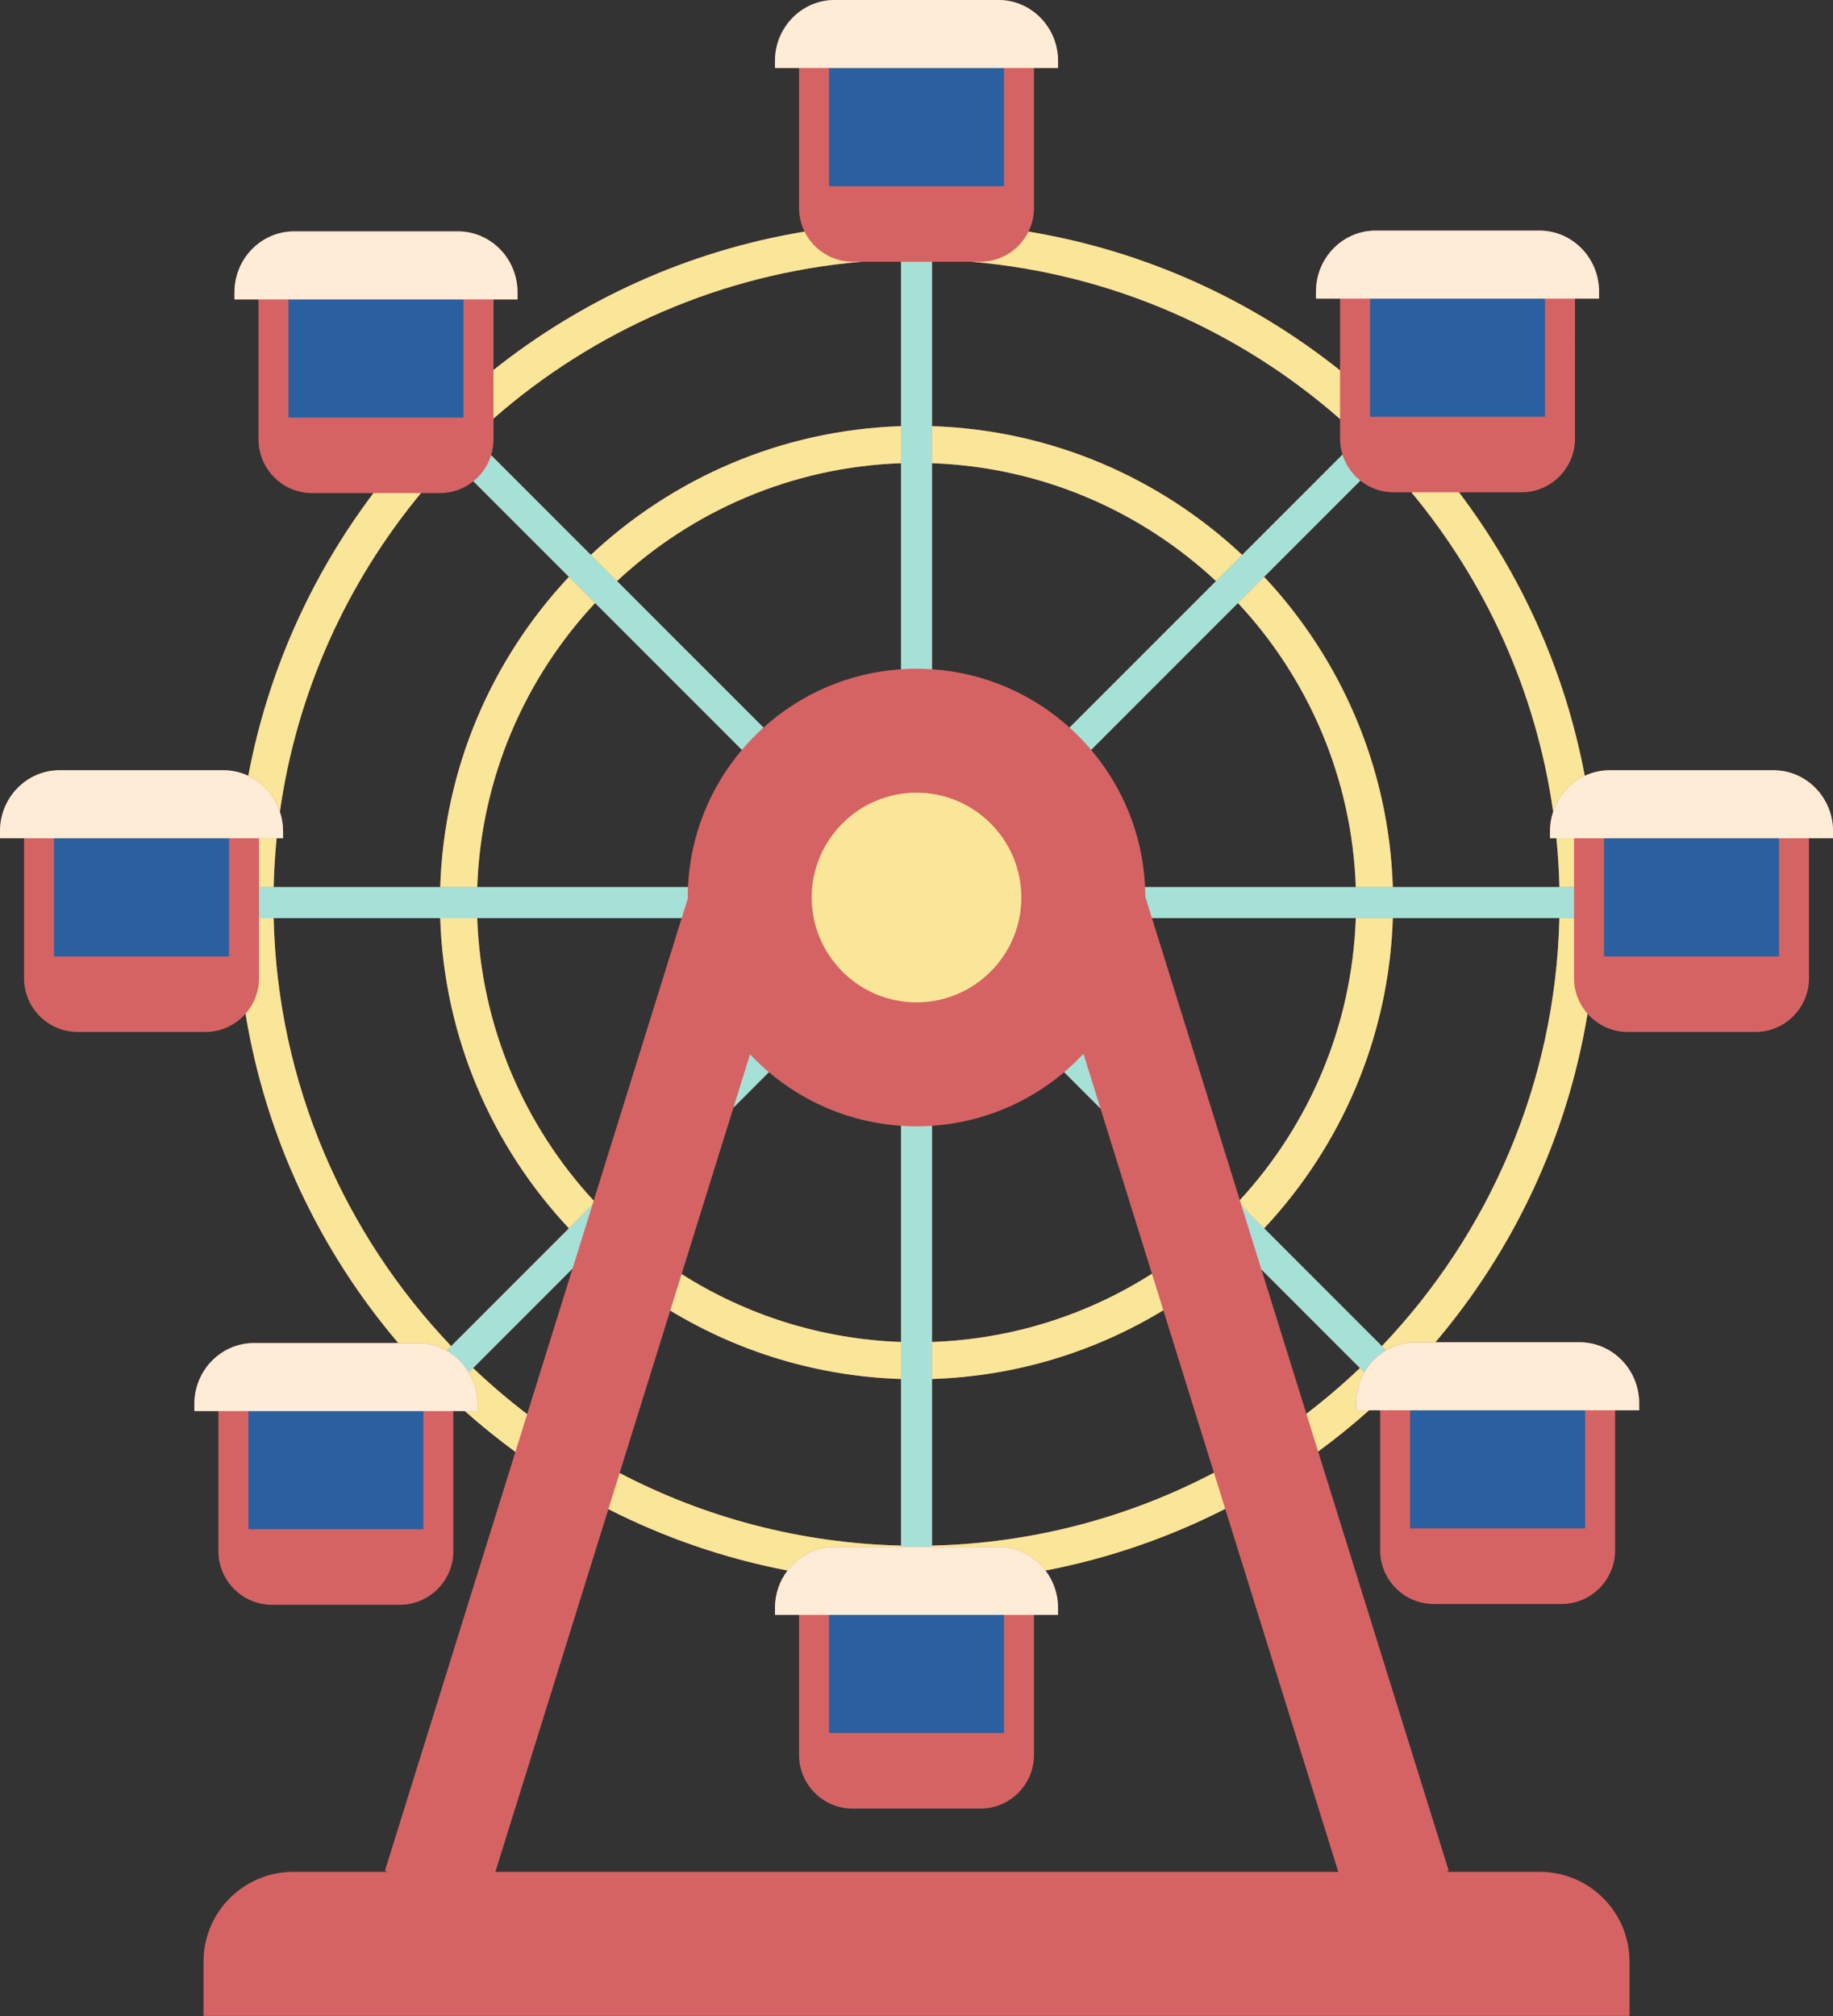 <?xml version="1.0" encoding="UTF-8"?><svg xmlns="http://www.w3.org/2000/svg" xmlns:xlink="http://www.w3.org/1999/xlink" height="650.2" preserveAspectRatio="xMidYMid meet" version="1.0" viewBox="0.0 0.0 591.3 650.2" width="591.3" zoomAndPan="magnify"><rect x="0.0" y="0.0" width="591.3" height="650.2" fill="#333333" stroke="none"/><g id="change1_1"><path d="M572.069,248.412h-52.826c-2.866,0-5.576,0.658-8.021,1.807c-6.384-33.869-20.546-64.987-40.569-91.429h20.085 c9.572,0,17.332-7.76,17.332-17.332V96.31h7.761v-2.269c0-10.864-8.615-19.67-19.243-19.67h-52.826 c-10.628,0-19.243,8.807-19.243,19.67v2.269h7.761v23.147c-28.556-22.76-62.916-38.537-100.506-44.765 c1.126-2.298,1.776-4.873,1.776-7.605V21.939h7.761V19.67c0-10.864-8.615-19.67-19.243-19.67h-52.826C258.615,0,250,8.807,250,19.67 v2.269h7.761v45.148c0,2.732,0.65,5.306,1.776,7.605c-37.522,6.216-71.826,21.947-100.351,44.641v-22.77h7.761v-2.269 c0-10.864-8.615-19.67-19.243-19.67H94.878c-10.628,0-19.243,8.807-19.243,19.67v2.269h7.761v45.148 c0,9.572,7.76,17.332,17.332,17.332h19.737c-19.922,26.387-34.012,57.416-40.376,91.177c-2.444-1.149-5.154-1.807-8.021-1.807 H19.243C8.615,248.412,0,257.219,0,268.082v2.269h7.761v45.148c0,9.572,7.76,17.332,17.332,17.332h41.126 c5.176,0,9.809-2.281,12.985-5.879c6.594,40.111,24.063,76.554,49.286,106.206H81.936c-10.628,0-19.243,8.807-19.243,19.67v2.269 h7.761v45.148c0,9.572,7.76,17.332,17.332,17.332h41.126c9.572,0,17.332-7.76,17.332-17.332v-45.148h3.711 c5.221,4.641,10.663,9.037,16.312,13.169l-42.091,135.09l0.808,0.348h-30.37c-15.993,0-28.958,12.965-28.958,28.958v17.494h460 v-17.494c0-15.993-12.965-28.958-28.958-28.958H466.53l0.808-0.348l-42.128-135.21c5.692-4.172,11.175-8.612,16.432-13.301h3.581 v45.148c0,9.572,7.76,17.332,17.332,17.332h41.126c9.572,0,17.332-7.76,17.332-17.332v-45.148h7.761v-2.269 c0-10.864-8.615-19.67-19.243-19.67h-46.494c25.107-29.606,42.496-65.955,49.072-105.953c3.176,3.598,7.809,5.879,12.985,5.879 h41.126c9.572,0,17.332-7.76,17.332-17.332v-45.148h7.761v-2.269C591.312,257.219,582.697,248.412,572.069,248.412z M300.656,84.419 h12.761c45.316,3.861,86.521,22.347,118.864,50.714v6.326c0,1.798,0.274,3.532,0.783,5.163l-32.347,32.347 c-26.373-24.726-61.439-40.278-100.061-41.519L300.656,84.419L300.656,84.419z M369.382,286.1 c-0.76-16.825-7.182-32.193-17.397-44.258l47.363-47.363c22.569,24.205,36.785,56.288,38.017,91.62h-67.983V286.1z M437.364,296.1 c-1.22,35.017-15.193,66.845-37.414,90.973L371.605,296.1H437.364z M300.656,149.392c35.332,1.231,67.415,15.447,91.62,38.017 l-47.246,47.246c-11.928-10.755-27.372-17.667-44.374-18.811V149.392z M300.656,363.09c16.185-1.089,30.953-7.411,42.625-17.294 l11.729,11.729l16.599,53.275c-20.653,13.152-44.922,21.102-70.952,22.009V363.09H300.656z M300.656,444.751 c27.242-0.875,52.719-8.863,74.621-22.176l16.329,52.407c-27.324,14.316-58.207,22.727-90.95,23.505V444.751z M159.186,141.711 v-6.715c32.319-28.29,73.465-46.722,118.709-50.577h12.761v53.03c-38.622,1.241-73.687,16.794-100.061,41.519l-32.172-32.172 C158.917,145.188,159.186,143.481,159.186,141.711z M219.909,296.1l-28.396,91.135c-22.308-24.148-36.342-56.039-37.565-91.135 H219.909z M153.948,286.1c1.231-35.332,15.447-67.415,38.017-91.62l47.363,47.363c-10.216,12.064-16.638,27.432-17.398,44.257 H153.948z M216.205,422.676c21.864,13.252,47.279,21.203,74.451,22.075v53.735c-32.674-0.777-63.495-9.153-90.777-23.413 L216.205,422.676z M219.873,410.905l16.724-53.674l11.435-11.435c11.672,9.884,26.439,16.206,42.624,17.295v69.718 C264.697,431.903,240.49,423.992,219.873,410.905z M246.282,234.655l-47.246-47.246c24.205-22.569,56.288-36.785,91.62-38.017 v66.451C273.654,216.988,258.21,223.9,246.282,234.655z M89.241,270.351h2.071v-2.269c0-2.205-0.37-4.317-1.025-6.296 c5.496-38.684,21.689-73.97,45.499-102.744h6.067c4.109,0,7.877-1.437,10.848-3.826l30.823,30.823 c-24.726,26.374-40.278,61.439-41.519,100.061H88.27C88.396,280.799,88.723,275.548,89.241,270.351z M145.543,434.143 C111.106,398.02,89.54,349.528,88.27,296.1h53.735c1.241,38.622,16.794,73.687,41.519,100.061L145.543,434.143z M152.614,441.214 l32.076-32.076l-14.63,46.952C163.975,451.447,158.145,446.487,152.614,441.214z M431.714,603.704H159.801l36.45-116.986 c17.975,9.153,37.383,15.889,57.794,19.808c-2.526,3.328-4.045,7.496-4.045,12.035v2.269h7.761v45.148 c0,9.572,7.76,17.332,17.332,17.332h41.126c9.572,0,17.332-7.76,17.332-17.332V520.83h7.761v-2.269 c0-4.539-1.519-8.706-4.045-12.034c20.477-3.932,39.945-10.698,57.969-19.895L431.714,603.704z M421.415,455.965l-14.499-46.534 l31.782,31.782C433.217,446.44,427.441,451.358,421.415,455.965z M445.77,434.143l-37.982-37.982 c24.726-26.373,40.278-61.439,41.519-100.061h53.735C501.772,349.528,480.206,398.02,445.77,434.143z M449.307,286.1 c-1.241-38.622-16.793-73.687-41.519-100.061l31.033-31.033c2.962,2.363,6.708,3.784,10.792,3.784h5.7 c23.925,28.82,40.201,64.198,45.713,102.996c-0.654,1.979-1.025,4.091-1.025,6.296v2.269h2.071 c0.518,5.196,0.845,10.448,0.971,15.749H449.307z" fill="#d66364"/></g><g id="change2_1"><path d="M349.508,339.869l5.501,17.655l-11.729-11.729C345.47,343.942,347.548,341.962,349.508,339.869z M241.956,340.029l-5.36,17.202l11.435-11.435C245.898,343.989,243.872,342.063,241.956,340.029z M145.543,434.143l-1.473,1.473 c2.935,1.662,5.385,4.092,7.126,7.016l1.419-1.419l32.076-32.076l6.401-20.543l-7.565,7.565L145.543,434.143z M503.042,286.1 h-53.735h-11.943h-67.982c0.05,1.117,0.085,2.238,0.085,3.367c0,0.01-0.001,0.02-0.001,0.031l0.071-0.031l2.067,6.633h65.759h11.943 h53.735h4.719v-10H503.042z M153.948,286.1h-11.943H88.27h-4.719v10h4.719h53.735h11.943h65.961l1.945-6.243 c-0.001-0.131-0.01-0.259-0.01-0.39c0-1.129,0.035-2.25,0.085-3.367L153.948,286.1L153.948,286.1z M351.985,241.843l47.363-47.363 l8.441-8.441l31.033-31.033c-2.677-2.135-4.714-5.038-5.757-8.385l-32.347,32.347l-8.441,8.441l-47.246,47.246 C347.509,236.889,349.827,239.295,351.985,241.843z M191.965,194.48l47.363,47.363c2.157-2.548,4.476-4.953,6.954-7.188 l-47.246-47.246l-8.44-8.44l-32.172-32.172c-1.029,3.356-3.052,6.273-5.722,8.42l30.823,30.823L191.965,194.48z M407.788,396.161 l-7.272-7.272l6.401,20.543l31.782,31.782l1.421,1.421c1.698-2.952,4.12-5.41,7.026-7.116l-1.377-1.377L407.788,396.161z M290.656,137.449v11.943v66.451c1.654-0.111,3.318-0.188,5-0.188s3.346,0.077,5,0.188v-66.451v-11.943v-53.03h-10V137.449z M290.656,363.09v69.718v11.943v53.735v0.404h10v-0.404v-53.735v-11.943V363.09c-1.654,0.111-3.318,0.188-5,0.188 C293.974,363.279,292.31,363.202,290.656,363.09z" fill="#a6e1d8"/></g><g id="change3_1"><path d="M267.424,21.939h56.463v38.11h-56.463V21.939z M267.424,558.939h56.463v-38.11h-56.463V558.939z M17.425,308.461h56.463v-38.11H17.425V308.461z M517.424,270.351v38.11h56.463v-38.11H517.424z M498.407,96.31h-56.463v38.11 h56.463V96.31z M454.886,492.954h56.463v-38.11h-56.463V492.954z M93.059,134.672h56.463v-38.11H93.059V134.672z M80.117,493.207 h56.463v-38.11H80.117V493.207z" fill="#2a60a0"/></g><g id="change4_1"><path d="M341.312,19.67v2.269h-7.761h-9.663h-56.463h-9.663H250V19.67C250,8.807,258.615,0,269.243,0h52.826 C332.697,0,341.312,8.807,341.312,19.67z M322.069,498.891h-21.413h-10h-21.413c-6.188,0-11.678,2.997-15.198,7.636 c-2.526,3.328-4.045,7.496-4.045,12.035v2.269h7.761h9.663h56.463h9.663h7.761v-2.269c0-4.539-1.519-8.706-4.045-12.034 C333.747,501.888,328.257,498.891,322.069,498.891z M83.551,270.351h5.69h2.071v-2.269c0-2.205-0.37-4.317-1.025-6.296 c-1.701-5.142-5.419-9.321-10.197-11.568c-2.444-1.149-5.154-1.807-8.021-1.807H19.243C8.615,248.412,0,257.219,0,268.082v2.269 h7.761h9.663h56.463H83.551z M572.069,248.412h-52.826c-2.866,0-5.576,0.658-8.021,1.807c-4.779,2.246-8.497,6.425-10.197,11.567 c-0.654,1.979-1.025,4.091-1.025,6.296v2.269h2.071h5.69h9.663h56.463h9.663h7.761v-2.269 C591.312,257.219,582.697,248.412,572.069,248.412z M498.407,96.31h9.663h7.761v-2.269c0-10.864-8.615-19.67-19.243-19.67h-52.826 c-10.628,0-19.243,8.807-19.243,19.67v2.269h7.761h9.663H498.407z M509.531,432.906h-46.494h-6.332c-3.483,0-6.74,0.96-9.558,2.614 c-2.907,1.706-5.329,4.163-7.026,7.116c-1.679,2.92-2.658,6.31-2.658,9.941v2.269h4.181h3.581h9.663h56.463h9.663h7.761v-2.269 C528.774,441.712,520.158,432.906,509.531,432.906z M147.704,74.624H94.878c-10.628,0-19.243,8.807-19.243,19.67v2.269h7.761h9.663 h56.463h9.663h7.761v-2.269C166.947,83.43,158.332,74.624,147.704,74.624z M144.069,435.616c-2.759-1.562-5.93-2.458-9.307-2.458 h-6.273H81.936c-10.628,0-19.243,8.807-19.243,19.67v2.269h7.761h9.663h56.463h9.663h3.711h4.051v-2.269 c0-3.738-1.039-7.22-2.81-10.196C149.455,439.708,147.005,437.278,144.069,435.616z" fill="#ffecd7"/></g><g id="change5_1"><path d="M437.461,454.845h4.181c-5.256,4.69-10.739,9.129-16.432,13.301l-3.795-12.181 c6.026-4.607,11.801-9.526,17.283-14.752l1.421,1.421c-1.679,2.92-2.658,6.31-2.658,9.941L437.461,454.845L437.461,454.845z M275.093,84.419c-6.84,0-12.737-3.972-15.556-9.727c-37.522,6.216-71.826,21.947-100.351,44.641v15.663 c32.319-28.29,73.465-46.722,118.709-50.577C277.895,84.419,275.093,84.419,275.093,84.419z M511.222,250.219 c-6.384-33.869-20.546-64.987-40.569-91.429h-15.341c23.925,28.82,40.201,64.198,45.713,102.996 C502.726,256.644,506.444,252.465,511.222,250.219z M507.761,315.499V296.1h-4.719c-1.27,53.428-22.836,101.92-57.273,138.042 l1.377,1.377c2.818-1.654,6.076-2.614,9.558-2.614h6.332c25.107-29.606,42.496-65.955,49.072-105.953 C509.411,323.897,507.761,319.895,507.761,315.499z M503.042,286.1h4.719v-15.749h-5.69 C502.59,275.548,502.916,280.799,503.042,286.1z M432.281,119.457c-28.556-22.76-62.916-38.537-100.506-44.765 c-2.819,5.755-8.716,9.727-15.556,9.727h-2.802c45.316,3.861,86.521,22.347,118.864,50.714V119.457z M90.287,261.787 c5.496-38.684,21.689-73.97,45.499-102.744h-15.321c-19.922,26.387-34.012,57.416-40.376,91.177 C84.869,252.465,88.587,256.644,90.287,261.787z M83.551,296.1v19.399c0,4.396-1.65,8.398-4.347,11.453 c6.594,40.111,24.063,76.554,49.286,106.206h6.273c3.378,0,6.548,0.895,9.307,2.458l1.473-1.473 C111.106,398.02,89.54,349.528,88.27,296.1H83.551z M196.251,486.718c17.975,9.153,37.383,15.889,57.794,19.808 c3.52-4.638,9.011-7.636,15.198-7.636h21.413v-0.404c-32.674-0.777-63.495-9.153-90.777-23.413L196.251,486.718z M300.656,498.486 v0.404h21.413c6.188,0,11.678,2.997,15.198,7.636c20.477-3.932,39.945-10.698,57.969-19.895l-3.63-11.65 C364.282,489.297,333.399,497.708,300.656,498.486z M83.551,286.1h4.719c0.126-5.301,0.453-10.553,0.971-15.749h-5.69V286.1z M151.195,442.632c1.771,2.976,2.81,6.458,2.81,10.196v2.269h-4.051c5.221,4.641,10.663,9.037,16.312,13.169l3.794-12.176 c-6.085-4.643-11.915-9.604-17.446-14.877L151.195,442.632z M142.005,286.1h11.943c1.231-35.332,15.447-67.415,38.017-91.62 l-8.44-8.44C158.799,212.413,143.246,247.478,142.005,286.1z M437.364,296.1c-1.22,35.017-15.193,66.845-37.414,90.973l0.566,1.816 l7.272,7.272c24.726-26.373,40.278-61.439,41.519-100.061H437.364z M300.656,444.751c27.242-0.875,52.719-8.863,74.621-22.176 l-3.669-11.776c-20.653,13.152-44.922,21.102-70.952,22.009V444.751z M199.036,187.409c24.205-22.569,56.288-36.785,91.62-38.017 v-11.943c-38.622,1.241-73.687,16.794-100.061,41.519L199.036,187.409z M142.005,296.1c1.241,38.622,16.794,73.687,41.519,100.061 l7.565-7.565l0.424-1.36c-22.308-24.148-36.342-56.039-37.565-91.135h-11.943V296.1z M216.205,422.676 c21.864,13.252,47.279,21.203,74.451,22.075v-11.943c-25.959-0.905-50.166-8.815-70.783-21.903L216.205,422.676z M400.717,178.968 c-26.373-24.726-61.439-40.278-100.061-41.519v11.943c35.332,1.231,67.415,15.447,91.62,38.017L400.717,178.968z M449.307,286.1 c-1.241-38.622-16.793-73.687-41.519-100.061l-8.441,8.441c22.569,24.205,36.785,56.288,38.017,91.62H449.307z M329.468,289.467 c0-18.644-15.168-33.812-33.812-33.812s-33.812,15.168-33.812,33.812s15.168,33.812,33.812,33.812S329.468,308.111,329.468,289.467z" fill="#f9e698"/></g></svg>